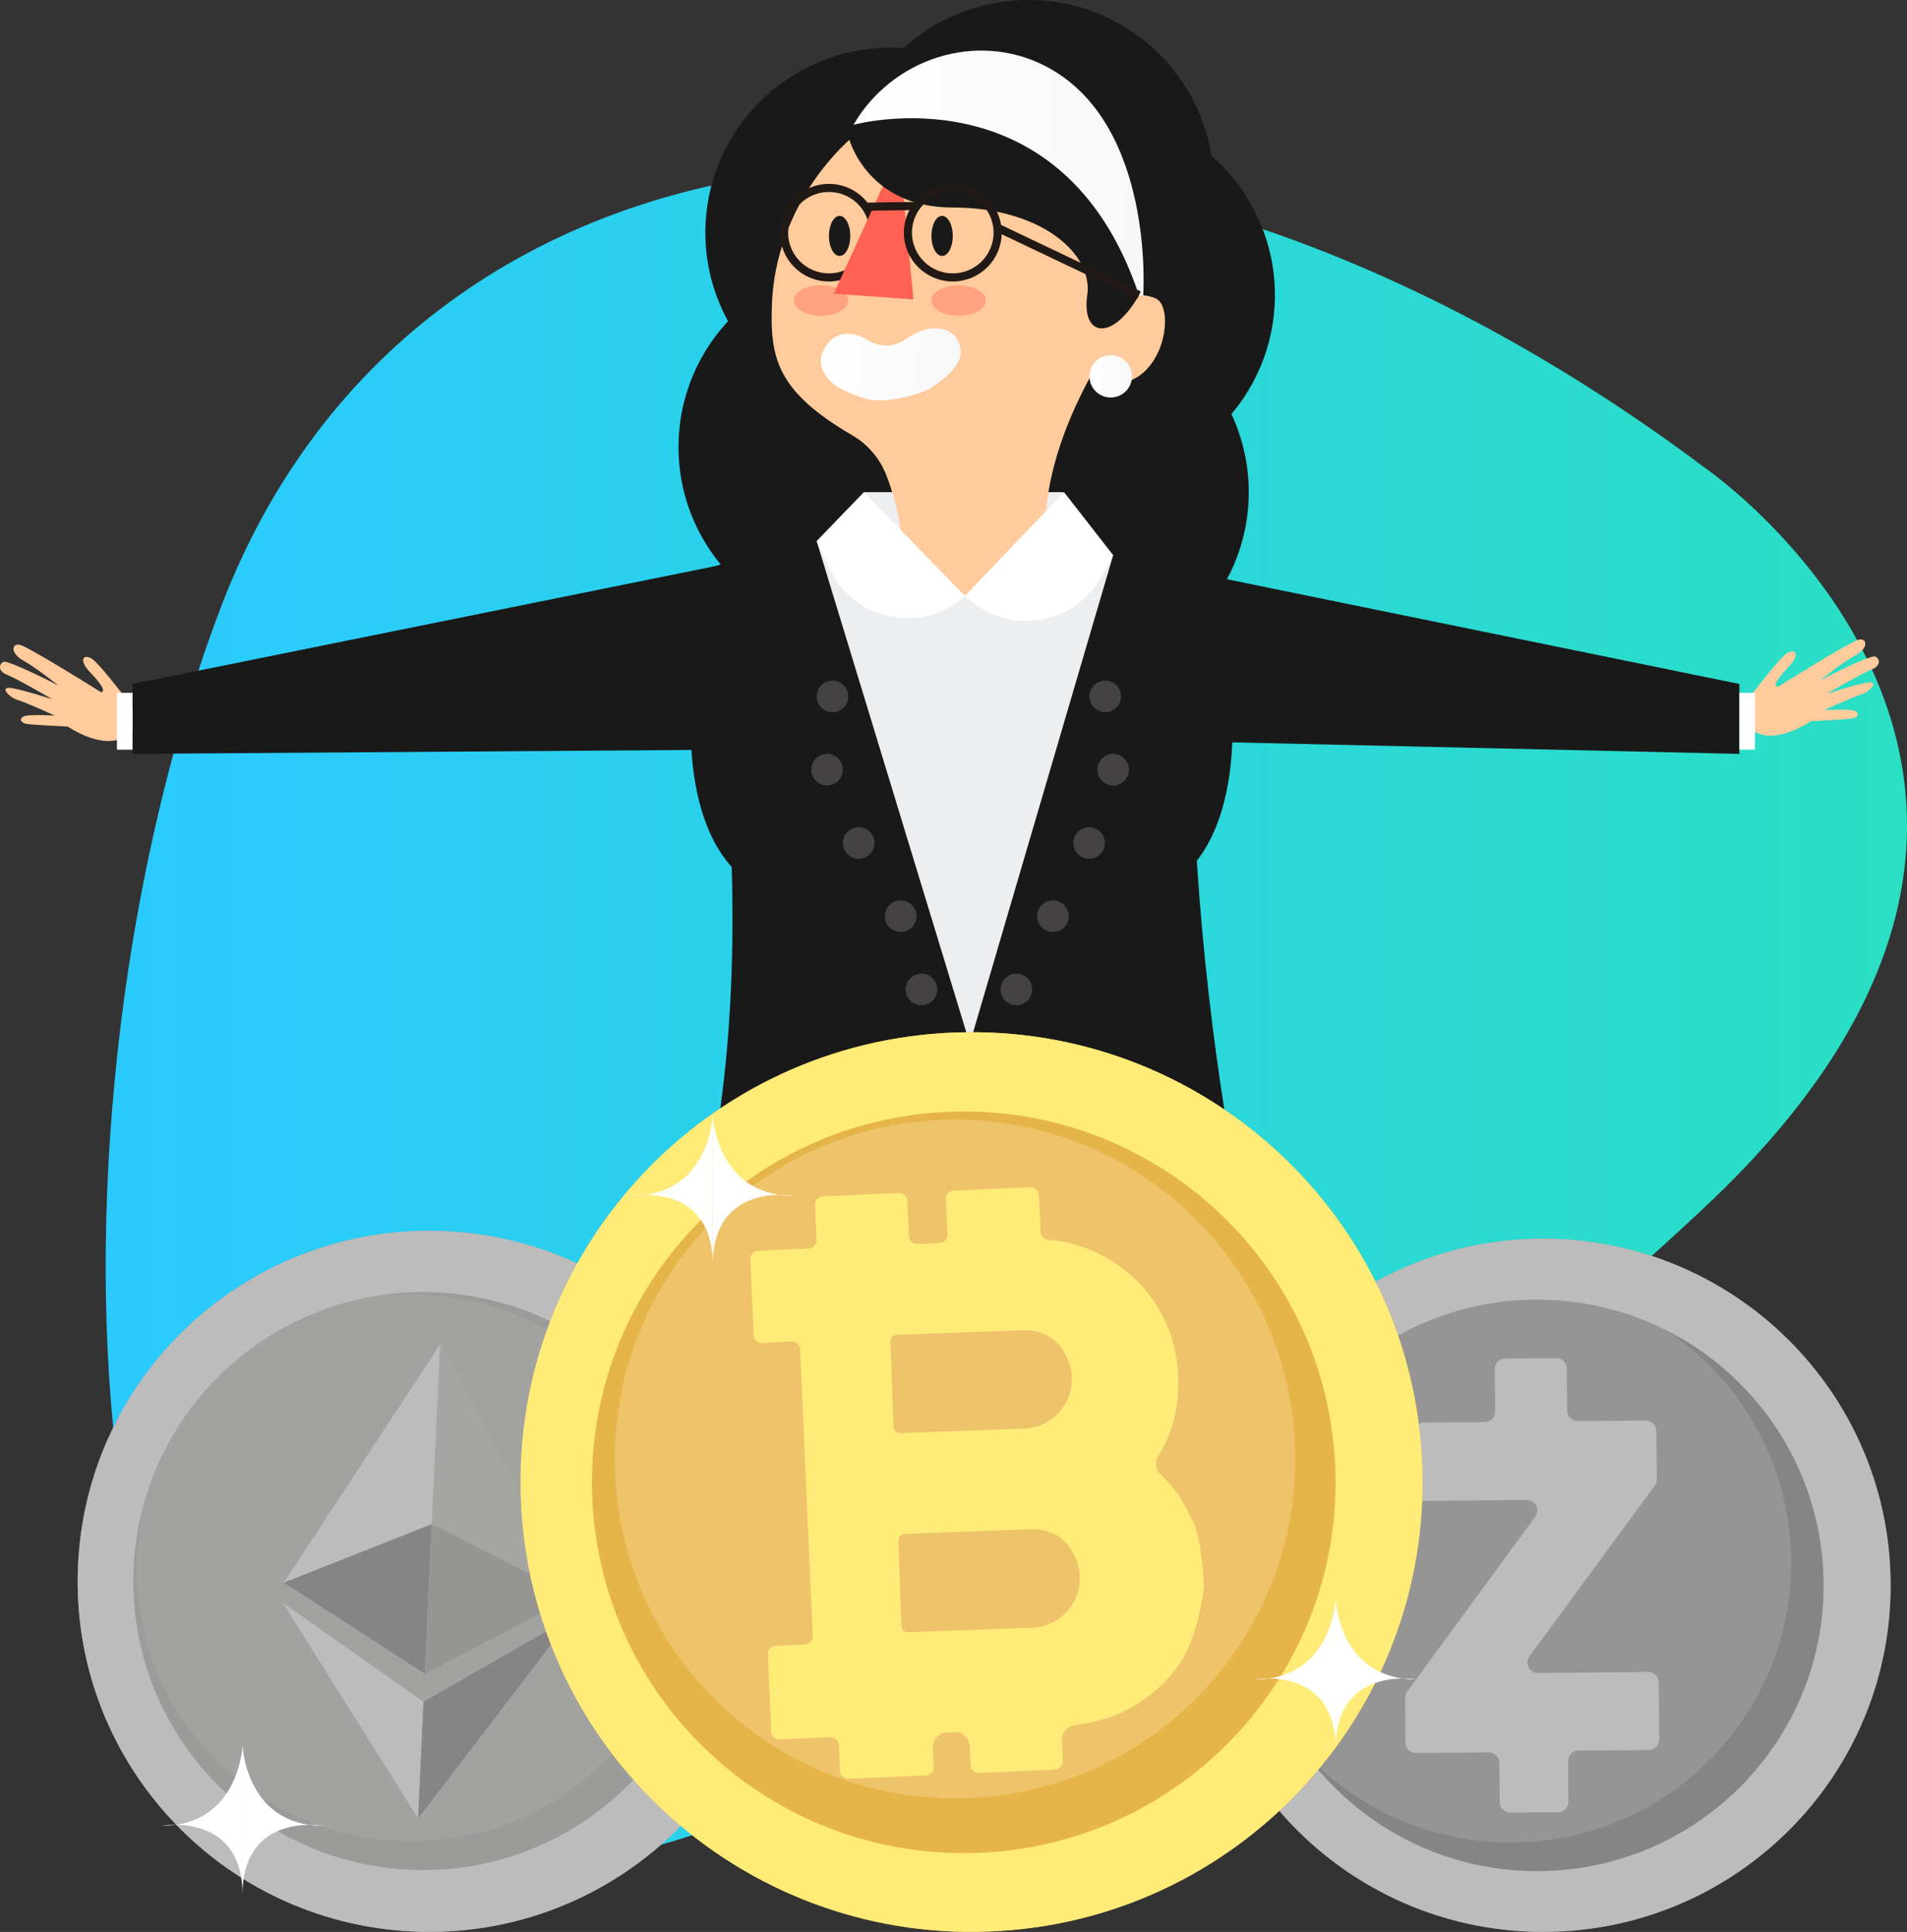 <svg width="235" height="238" viewBox="0 0 235 238" fill="none" xmlns="http://www.w3.org/2000/svg">
<rect x="0" y="0" width="235" height="238" fill="#333333" stroke="none"/>
<g clip-path="url(#clip0)">
<path d="M210.276 57.763C210.276 57.763 265.91 96.154 210.276 148.526C154.642 200.91 90.045 231.32 49.671 233.109C9.285 234.91 3.01 138.29 27.232 74.769C51.465 11.248 134.009 0.511 210.276 57.763Z" fill="url(#paint0_linear)"/>
<path d="M126.719 45.57C139.339 45.57 149.57 35.369 149.57 22.785C149.57 10.201 139.339 0 126.719 0C114.098 0 103.867 10.201 103.867 22.785C103.867 35.369 114.098 45.57 126.719 45.57Z" fill="#191919"/>
<path d="M134.254 59.142C146.874 59.142 157.105 48.94 157.105 36.356C157.105 23.772 146.874 13.571 134.254 13.571C121.633 13.571 111.403 23.772 111.403 36.356C111.403 48.94 121.633 59.142 134.254 59.142Z" fill="#191919"/>
<path d="M131.032 83.416C143.653 83.416 153.884 73.215 153.884 60.631C153.884 48.047 143.653 37.846 131.032 37.846C118.412 37.846 108.181 48.047 108.181 60.631C108.181 73.215 118.412 83.416 131.032 83.416Z" fill="#191919"/>
<path d="M106.465 77.859C119.085 77.859 129.316 67.657 129.316 55.074C129.316 42.49 119.085 32.288 106.465 32.288C93.844 32.288 83.613 42.49 83.613 55.074C83.613 67.657 93.844 77.859 106.465 77.859Z" fill="#191919"/>
<path d="M109.775 51.439C122.396 51.439 132.626 41.238 132.626 28.654C132.626 16.07 122.396 5.869 109.775 5.869C97.155 5.869 86.924 16.07 86.924 28.654C86.924 41.238 97.155 51.439 109.775 51.439Z" fill="#191919"/>
<path d="M12.451 85.272C12.451 85.272 3.366 79.57 2.397 79.426C1.427 79.281 1.26 80.471 2.865 81.371C4.481 82.271 7.167 84.428 7.167 84.428C7.167 84.428 1.037 81.282 0.435 81.538C-0.167 81.793 -0.268 82.694 0.892 83.138C2.051 83.583 6.443 86.139 6.443 86.139C6.443 86.139 2.352 84.817 1.182 84.739C0.011 84.65 1.104 85.917 2.218 86.25C3.333 86.584 6.744 88.151 6.744 88.151C6.744 88.151 3.433 87.94 2.865 88.284C2.296 88.618 2.664 89.029 3.166 89.162C3.667 89.296 8.349 89.507 8.349 89.507C8.349 89.507 11.983 92.03 14.692 91.074C17.412 90.107 17.322 88.418 17.044 88.051C16.754 87.684 12.395 81.816 11.325 81.16C10.266 80.493 9.664 81.304 11.069 82.783C12.462 84.25 13.086 85.161 12.451 85.272Z" fill="#FFCB9C"/>
<path d="M219.071 84.628C219.071 84.628 228.156 78.926 229.126 78.781C230.095 78.637 230.274 79.826 228.657 80.715C227.041 81.616 224.355 83.772 224.355 83.772C224.355 83.772 230.485 80.626 231.087 80.882C231.689 81.138 231.79 82.038 230.63 82.483C229.471 82.927 225.079 85.484 225.079 85.484C225.079 85.484 229.17 84.161 230.341 84.072C231.511 83.983 230.419 85.25 229.304 85.584C228.189 85.928 224.778 87.484 224.778 87.484C224.778 87.484 228.089 87.273 228.657 87.618C229.226 87.951 228.858 88.362 228.356 88.496C227.855 88.629 223.173 88.84 223.173 88.84C223.173 88.84 219.539 91.363 216.83 90.407C214.111 89.44 214.2 87.751 214.478 87.384C214.757 87.017 219.127 81.149 220.197 80.482C221.256 79.815 221.858 80.626 220.453 82.105C219.06 83.594 218.424 84.505 219.071 84.628Z" fill="#FFCB9C"/>
<path d="M131.032 60.631H106.465V71.268H131.032V60.631Z" fill="#EDEEF0"/>
<path d="M86.21 70.29C86.21 70.29 96.956 121.429 83.457 158.996C83.457 158.996 64.998 142.869 143.573 160.808C147.062 161.608 155.244 161.242 156.626 164.954C156.626 164.954 144.386 120.873 147.296 70.912L132.593 67.255C119.027 64.365 104.949 64.877 91.617 68.734L86.21 70.29Z" fill="#191919"/>
<path d="M88.016 69.767L16.33 84.261V92.875L90.413 92.352L88.016 69.767Z" fill="#191919"/>
<path d="M139.493 68.967L214.345 84.261V92.875L143.929 91.274L139.493 68.967Z" fill="#191919"/>
<path d="M16.33 85.35H14.413V92.352H16.33V85.35Z" fill="white"/>
<path d="M216.262 85.35H214.345V92.352H216.262V85.35Z" fill="white"/>
<path d="M100.635 66.655L119.506 128.575L137.174 68.4C137.174 68.389 124.121 62.265 100.635 66.655Z" fill="#EDEEF0"/>
<path d="M134.064 11.026C130.408 8.758 120.766 8.881 114.29 11.27C103.31 15.327 95.674 26.031 95.139 37.179C94.805 44.237 95.83 48.26 105.049 53.64C106.977 54.762 108.46 56.53 109.251 58.608C110.511 61.931 111.904 67.177 110.879 72.446C110.79 72.879 110.689 73.268 110.7 73.646C111.492 73.491 112.306 73.535 113.075 73.835C113.376 73.957 113.688 74.035 114 74.135C114.847 73.491 115.951 73.079 117.31 73.079C118.782 73.079 119.952 73.557 120.822 74.302C122.204 73.935 123.519 73.335 124.667 72.457C126.05 71.39 127.911 71.446 129.505 72.124C129.528 71.534 129.483 70.901 129.327 70.223C126.841 58.741 133.864 46.282 138.791 39.279C143.718 32.277 143.372 16.794 134.064 11.026Z" fill="#FFCB9C"/>
<path d="M100.635 66.655L106.453 60.631L118.905 73.413C113.621 78.181 105.227 76.481 102.218 70.045L100.635 66.655Z" fill="white"/>
<path d="M107.68 28.665C107.68 31.71 105.205 34.178 102.151 34.178C99.096 34.178 96.622 31.71 96.622 28.665C96.622 25.619 99.096 23.152 102.151 23.152C103.923 23.152 105.495 23.986 106.509 25.275C107.234 26.209 107.68 27.387 107.68 28.665Z" stroke="#211915" stroke-miterlimit="10"/>
<path d="M137.174 68.389L131.122 60.631L118.905 73.413L119.863 74.18C125.002 78.27 132.615 76.747 135.759 70.979L137.174 68.389Z" fill="white"/>
<path d="M137.91 36.956C137.91 36.956 140.139 35.723 142.458 36.79C144.765 37.846 143.606 46.749 137.665 47.282C131.724 47.816 134.755 42.636 134.755 42.636L137.91 36.956Z" fill="#FFCB9C"/>
<path d="M111.325 41.98C111.325 41.98 113.019 40.702 114.579 40.502C116.14 40.302 117.723 40.68 118.28 42.603C118.838 44.526 117.076 46.215 114.869 47.693C113.565 48.56 108.984 49.927 106.297 49.016C103.611 48.105 102.162 47.282 101.404 45.637C100.635 43.992 101.794 42.092 103.087 41.425C104.38 40.769 105.863 41.269 106.576 41.703C107.289 42.158 109.039 43.225 111.325 41.98Z" fill="url(#paint1_linear)"/>
<path d="M117.411 29.065C117.411 30.432 116.82 31.532 116.095 31.532C115.371 31.532 114.78 30.432 114.78 29.065C114.78 27.698 115.371 26.598 116.095 26.598C116.82 26.598 117.411 27.698 117.411 29.065Z" fill="#191919"/>
<path d="M104.781 29.065C104.781 30.432 104.191 31.532 103.466 31.532C102.741 31.532 102.151 30.432 102.151 29.065C102.151 27.698 102.741 26.598 103.466 26.598C104.191 26.598 104.781 27.698 104.781 29.065Z" fill="#191919"/>
<path d="M110.801 18.539L102.741 36.19L112.562 36.879L110.801 18.539Z" fill="#FF6252"/>
<path d="M85.319 85.795C85.319 85.795 82.532 108.636 98.138 111.025C113.743 113.426 85.319 85.795 85.319 85.795Z" fill="#191919"/>
<path d="M151.699 85.795C151.699 85.795 154.486 108.636 138.88 111.025C123.274 113.426 151.699 85.795 151.699 85.795Z" fill="#191919"/>
<path d="M136.205 87.74C137.282 87.74 138.155 86.869 138.155 85.795C138.155 84.721 137.282 83.85 136.205 83.85C135.127 83.85 134.254 84.721 134.254 85.795C134.254 86.869 135.127 87.74 136.205 87.74Z" fill="#444242"/>
<path d="M137.174 96.765C138.252 96.765 139.125 95.894 139.125 94.82C139.125 93.746 138.252 92.875 137.174 92.875C136.097 92.875 135.224 93.746 135.224 94.82C135.224 95.894 136.097 96.765 137.174 96.765Z" fill="#444242"/>
<path d="M134.209 105.79C135.287 105.79 136.16 104.919 136.16 103.845C136.16 102.771 135.287 101.9 134.209 101.9C133.132 101.9 132.259 102.771 132.259 103.845C132.259 104.919 133.132 105.79 134.209 105.79Z" fill="#444242"/>
<path d="M129.75 114.815C130.828 114.815 131.701 113.944 131.701 112.87C131.701 111.796 130.828 110.925 129.75 110.925C128.673 110.925 127.8 111.796 127.8 112.87C127.8 113.944 128.673 114.815 129.75 114.815Z" fill="#444242"/>
<path d="M125.247 123.84C126.324 123.84 127.198 122.97 127.198 121.895C127.198 120.821 126.324 119.95 125.247 119.95C124.17 119.95 123.296 120.821 123.296 121.895C123.296 122.97 124.17 123.84 125.247 123.84Z" fill="#444242"/>
<path d="M102.585 87.74C103.663 87.74 104.536 86.869 104.536 85.795C104.536 84.721 103.663 83.85 102.585 83.85C101.508 83.85 100.635 84.721 100.635 85.795C100.635 86.869 101.508 87.74 102.585 87.74Z" fill="#444242"/>
<path d="M101.917 96.765C102.994 96.765 103.867 95.894 103.867 94.82C103.867 93.746 102.994 92.875 101.917 92.875C100.839 92.875 99.966 93.746 99.966 94.82C99.966 95.894 100.839 96.765 101.917 96.765Z" fill="#444242"/>
<path d="M105.818 105.79C106.895 105.79 107.769 104.919 107.769 103.845C107.769 102.771 106.895 101.9 105.818 101.9C104.741 101.9 103.867 102.771 103.867 103.845C103.867 104.919 104.741 105.79 105.818 105.79Z" fill="#444242"/>
<path d="M110.99 114.815C112.068 114.815 112.941 113.944 112.941 112.87C112.941 111.796 112.068 110.925 110.99 110.925C109.913 110.925 109.039 111.796 109.039 112.87C109.039 113.944 109.913 114.815 110.99 114.815Z" fill="#444242"/>
<path d="M113.554 123.84C114.631 123.84 115.505 122.97 115.505 121.895C115.505 120.821 114.631 119.95 113.554 119.95C112.477 119.95 111.603 120.821 111.603 121.895C111.603 122.97 112.477 123.84 113.554 123.84Z" fill="#444242"/>
<path d="M104.525 16.772C104.525 16.772 106.598 25.564 117.411 25.564C128.223 25.564 134.733 31.221 133.986 36.356C133.239 41.491 137.074 42.147 140.362 36.356C140.362 36.356 144.933 30.465 141.945 20.006C138.958 9.548 130.587 7.602 123.508 8.525C116.43 9.436 112.473 9.247 104.525 16.772Z" fill="#191919"/>
<path d="M105.183 15.372C105.183 15.372 130.943 8.247 140.351 36.356L140.875 36.468C140.875 36.468 142.425 14.949 128.636 8.047C120.209 3.835 109.909 7.236 105.183 15.361V15.372Z" fill="url(#paint2_linear)"/>
<path d="M139.493 46.36C139.493 47.804 138.322 48.972 136.873 48.972C135.424 48.972 134.254 47.804 134.254 46.36C134.254 44.915 135.424 43.748 136.873 43.748C138.322 43.748 139.493 44.926 139.493 46.36Z" fill="url(#paint3_linear)"/>
<path opacity="0.39" d="M121.491 37.023C121.491 38.057 119.986 38.902 118.135 38.902C116.285 38.902 114.78 38.057 114.78 37.023C114.78 35.989 116.285 35.145 118.135 35.145C119.986 35.156 121.491 35.989 121.491 37.023Z" fill="#FF6252"/>
<path opacity="0.39" d="M104.514 37.023C104.514 38.057 103.009 38.902 101.159 38.902C99.308 38.902 97.803 38.057 97.803 37.023C97.803 35.989 99.308 35.145 101.159 35.145C103.009 35.156 104.514 35.989 104.514 37.023Z" fill="#FF6252"/>
<path d="M122.94 28.665C122.94 31.71 120.465 34.178 117.411 34.178C114.357 34.178 111.882 31.71 111.882 28.665C111.882 25.619 114.357 23.152 117.411 23.152C120.465 23.152 122.94 25.619 122.94 28.665Z" stroke="#211915" stroke-miterlimit="10"/>
<path d="M112.974 25.375L106.643 25.464" stroke="#211915" stroke-miterlimit="10"/>
<path d="M140.362 36.356L122.895 28.043" stroke="#211915" stroke-miterlimit="10"/>
<path d="M96.142 196.82C95.028 220.639 74.763 239.056 50.864 237.944C26.976 236.833 8.505 216.626 9.62 192.796C10.735 168.966 31 150.56 54.899 151.672C78.787 152.783 97.257 173.001 96.142 196.82Z" fill="#9B9B9A"/>
<path opacity="0.4" d="M84.371 194.686C83.502 213.27 67.695 227.63 49.058 226.774C30.42 225.907 16.018 210.146 16.877 191.551C17.746 172.968 33.552 158.607 52.201 159.463C70.828 160.341 85.241 176.102 84.371 194.686Z" fill="#ACACAC"/>
<path d="M54.899 151.672C31.011 150.56 10.735 168.977 9.62 192.796C8.505 216.615 26.976 236.833 50.864 237.944C74.763 239.056 95.028 220.639 96.142 196.82C97.257 173.001 78.787 152.783 54.899 151.672ZM50.473 230.342C30.777 229.431 15.55 212.77 16.475 193.119C17.389 173.479 34.099 158.296 53.795 159.219C73.492 160.13 88.719 176.791 87.793 196.431C86.879 216.071 70.17 231.253 50.473 230.342Z" fill="#BCBCBC"/>
<path d="M54.241 165.621L34.968 194.975L52.346 206.201L54.241 165.621Z" fill="#BCBCBC"/>
<path d="M53.215 187.761L34.968 194.975L52.346 206.201L53.215 187.761Z" fill="#858585"/>
<path d="M54.241 165.621L70.705 196.631L52.346 206.201L54.241 165.621Z" fill="#BCBCBC"/>
<path d="M53.215 187.761L70.705 196.631L52.346 206.201L53.215 187.761Z" fill="#858585"/>
<path opacity="0.71" d="M54.241 165.621L70.705 196.631L52.346 206.201L54.241 165.621Z" fill="#9B9B9A"/>
<path d="M34.856 197.453L51.521 224.018L52.19 209.657L34.856 197.453Z" fill="#BCBCBC"/>
<path d="M70.582 199.11L51.521 224.018L52.19 209.657L70.582 199.11Z" fill="#858585"/>
<path d="M232.982 194.908C233.205 218.494 214.211 237.789 190.557 238C166.903 238.222 147.552 219.272 147.34 195.697C147.117 172.112 166.123 152.817 189.766 152.605C213.408 152.383 232.759 171.323 232.982 194.908Z" fill="#858585"/>
<path opacity="0.4" d="M220.721 192.207C220.899 211.247 205.561 226.819 186.477 226.985C167.383 227.163 151.766 211.869 151.587 192.841C151.409 173.801 166.747 158.229 185.831 158.063C204.926 157.885 220.542 173.179 220.721 192.207Z" fill="#ACACAC"/>
<path d="M189.766 152.594C166.112 152.817 147.117 172.101 147.34 195.686C147.563 219.272 166.914 238.211 190.557 237.989C214.211 237.767 233.205 218.471 232.982 194.897C232.759 171.323 213.408 152.383 189.766 152.594ZM189.743 230.509C170.247 230.686 154.296 215.07 154.118 195.631C153.939 176.191 169.601 160.286 189.097 160.108C208.593 159.93 224.544 175.546 224.723 194.986C224.901 214.415 209.239 230.331 189.743 230.509Z" fill="#BCBCBC"/>
<path d="M175.397 175.257L182.966 175.191C183.679 175.191 184.248 174.601 184.248 173.89L184.203 168.666C184.203 167.955 184.772 167.377 185.485 167.366L191.772 167.31C192.486 167.31 193.065 167.877 193.076 168.588L193.121 173.812C193.121 174.524 193.712 175.091 194.425 175.079L202.808 175.002C203.521 174.991 204.101 175.568 204.112 176.269L204.168 182.237C204.168 182.515 204.078 182.782 203.922 183.004L188.473 204.056C187.848 204.911 188.461 206.112 189.52 206.101L203.097 205.978C203.811 205.967 204.39 206.545 204.402 207.257L204.468 214.281C204.48 214.992 203.9 215.57 203.198 215.582L194.514 215.659C193.801 215.67 193.232 216.248 193.232 216.96L193.277 221.95C193.288 222.662 192.708 223.24 192.006 223.251L186.121 223.306C185.407 223.317 184.828 222.739 184.816 222.028L184.772 217.16C184.761 216.449 184.181 215.882 183.468 215.882L174.494 215.959C173.781 215.971 173.201 215.393 173.19 214.692L173.146 209.191C173.146 208.913 173.235 208.646 173.391 208.424L189.197 186.828C189.821 185.972 189.208 184.771 188.149 184.783L175.498 184.894C174.784 184.905 174.205 184.327 174.193 183.627L174.127 176.558C174.115 175.846 174.684 175.268 175.397 175.257Z" fill="#BCBCBC"/>
<path d="M175.263 180.559C176.378 211.147 152.423 236.844 121.747 237.956C91.07 239.067 65.299 215.181 64.184 184.594C63.069 154.006 87.024 128.309 117.701 127.197C148.366 126.086 174.149 149.971 175.263 180.559Z" fill="#E6B54A"/>
<path opacity="0.33" d="M159.58 178.214C160.427 201.288 142.347 220.672 119.217 221.506C96.076 222.35 76.635 204.322 75.799 181.248C74.952 158.174 93.032 138.79 116.162 137.956C139.292 137.123 158.733 155.151 159.58 178.214Z" fill="#FFE0A9"/>
<path d="M117.701 127.197C87.024 128.309 63.058 154.006 64.184 184.594C65.299 215.181 91.071 239.078 121.747 237.956C152.423 236.844 176.389 211.147 175.263 180.559C174.149 149.971 148.366 126.086 117.701 127.197ZM120.432 228.263C95.139 229.186 73.893 209.491 72.979 184.271C72.054 159.063 91.806 137.867 117.099 136.956C142.391 136.033 163.637 155.729 164.551 180.948C165.476 206.167 145.713 227.352 120.432 228.263Z" fill="#FFEB78"/>
<path d="M146.895 187.183C145.769 185.138 145.646 184.216 142.982 181.593C142.369 180.992 142.269 180.048 142.737 179.336C143.528 178.125 144.632 175.991 145.033 172.945C145.691 167.955 144.52 163.02 141.21 158.985C138.155 155.262 133.239 152.939 129.26 152.739C128.703 152.705 128.257 152.305 128.235 151.75L128.056 147.648C128.012 146.67 127.532 146.237 126.964 146.259L117.545 146.67C116.976 146.692 116.541 147.17 116.564 147.737L116.753 152.061C116.775 152.628 116.341 153.106 115.772 153.128L113.075 153.25C112.506 153.272 112.027 152.839 112.005 152.272L111.815 147.948C111.793 147.381 111.313 146.948 110.745 146.97L101.415 147.381C100.846 147.404 100.412 147.882 100.434 148.449L100.624 152.739C100.646 153.306 100.211 153.784 99.643 153.806L93.445 154.084C92.876 154.106 92.442 154.584 92.464 155.151L92.876 164.487C92.899 165.065 93.389 165.499 93.969 165.465L97.502 165.243C98.071 165.21 98.573 165.643 98.595 166.221L100.155 201.521C100.178 202.088 99.743 202.566 99.174 202.588L95.596 202.744C95.028 202.766 94.593 203.244 94.615 203.811L95.039 213.314C95.061 213.881 95.54 214.314 96.109 214.292L102.296 214.014C102.864 213.992 103.343 214.426 103.366 214.992L103.511 218.16C103.533 218.727 104.012 219.16 104.581 219.138L114.078 218.716C114.646 218.694 115.081 218.216 115.059 217.649L114.958 215.304C114.914 214.314 115.683 213.47 116.675 213.425L117.611 213.381C118.604 213.336 119.451 214.103 119.495 215.093L119.596 217.438C119.618 218.005 120.097 218.438 120.666 218.416L129.996 218.005C130.564 217.982 130.999 217.504 130.977 216.938L130.865 214.392C130.821 213.459 131.512 212.658 132.448 212.536C134.588 212.258 138.389 211.458 141.321 209.091C141.321 209.091 144.855 206.756 146.482 202.889C147.942 199.421 148.299 196.053 148.355 195.397C148.366 195.319 148.366 195.253 148.355 195.175C148.31 194.397 148.065 189.306 146.895 187.183ZM109.731 165.265C109.719 164.832 110.065 164.454 110.5 164.443L126.128 163.876C127.967 163.809 129.795 164.587 130.832 166.099C133.975 170.722 130.743 175.824 126.228 175.991L110.934 176.547C110.5 176.558 110.121 176.213 110.11 175.78L109.731 165.265ZM127.209 200.521L111.915 201.077C111.481 201.088 111.113 200.754 111.091 200.31L110.7 189.784C110.689 189.351 111.035 188.973 111.469 188.962L127.098 188.395C128.937 188.328 130.765 189.106 131.802 190.618C134.956 195.242 131.724 200.354 127.209 200.521Z" fill="#FFEB78"/>
<path d="M87.838 137.389C87.838 137.389 87.459 147.304 77.895 147.304C77.895 147.304 87.838 145.548 87.838 155.829" fill="white"/>
<path d="M87.838 137.389C87.838 137.389 88.206 147.304 97.781 147.304C97.781 147.304 87.838 145.548 87.838 155.829" fill="white"/>
<path d="M164.585 196.975C164.585 196.975 164.206 206.89 154.642 206.89C154.642 206.89 164.585 205.134 164.585 215.415" fill="white"/>
<path d="M164.585 196.975C164.585 196.975 164.964 206.89 174.528 206.89C174.528 206.89 164.585 205.134 164.585 215.415" fill="white"/>
<path d="M29.885 215.004C29.885 215.004 29.506 224.918 19.942 224.918C19.942 224.918 29.885 223.162 29.885 233.443" fill="white"/>
<path d="M29.885 215.004C29.885 215.004 30.264 224.918 39.828 224.918C39.828 224.918 29.885 223.162 29.885 233.443" fill="white"/>
</g>
<defs>
<linearGradient id="paint0_linear" x1="13.024" y1="126.762" x2="234.998" y2="126.762" gradientUnits="userSpaceOnUse">
<stop stop-color="#2ACAFF"/>
<stop offset="1" stop-color="#2ADFC3"/>
</linearGradient>
<linearGradient id="paint1_linear" x1="101.166" y1="44.305" x2="118.281" y2="45.255" gradientUnits="userSpaceOnUse">
<stop stop-color="white"/>
<stop offset="1" stop-color="#F7F7F8"/>
</linearGradient>
<linearGradient id="paint2_linear" x1="105.184" y1="21.347" x2="140.936" y2="21.347" gradientUnits="userSpaceOnUse">
<stop stop-color="white"/>
<stop offset="1" stop-color="#F7F7F8"/>
</linearGradient>
<linearGradient id="paint3_linear" x1="134.259" y1="46.364" x2="139.496" y2="46.364" gradientUnits="userSpaceOnUse">
<stop stop-color="white"/>
<stop offset="1" stop-color="#F7F7F8"/>
</linearGradient>
<clipPath id="clip0">
<rect width="235" height="238" fill="white"/>
</clipPath>
</defs>
</svg>
